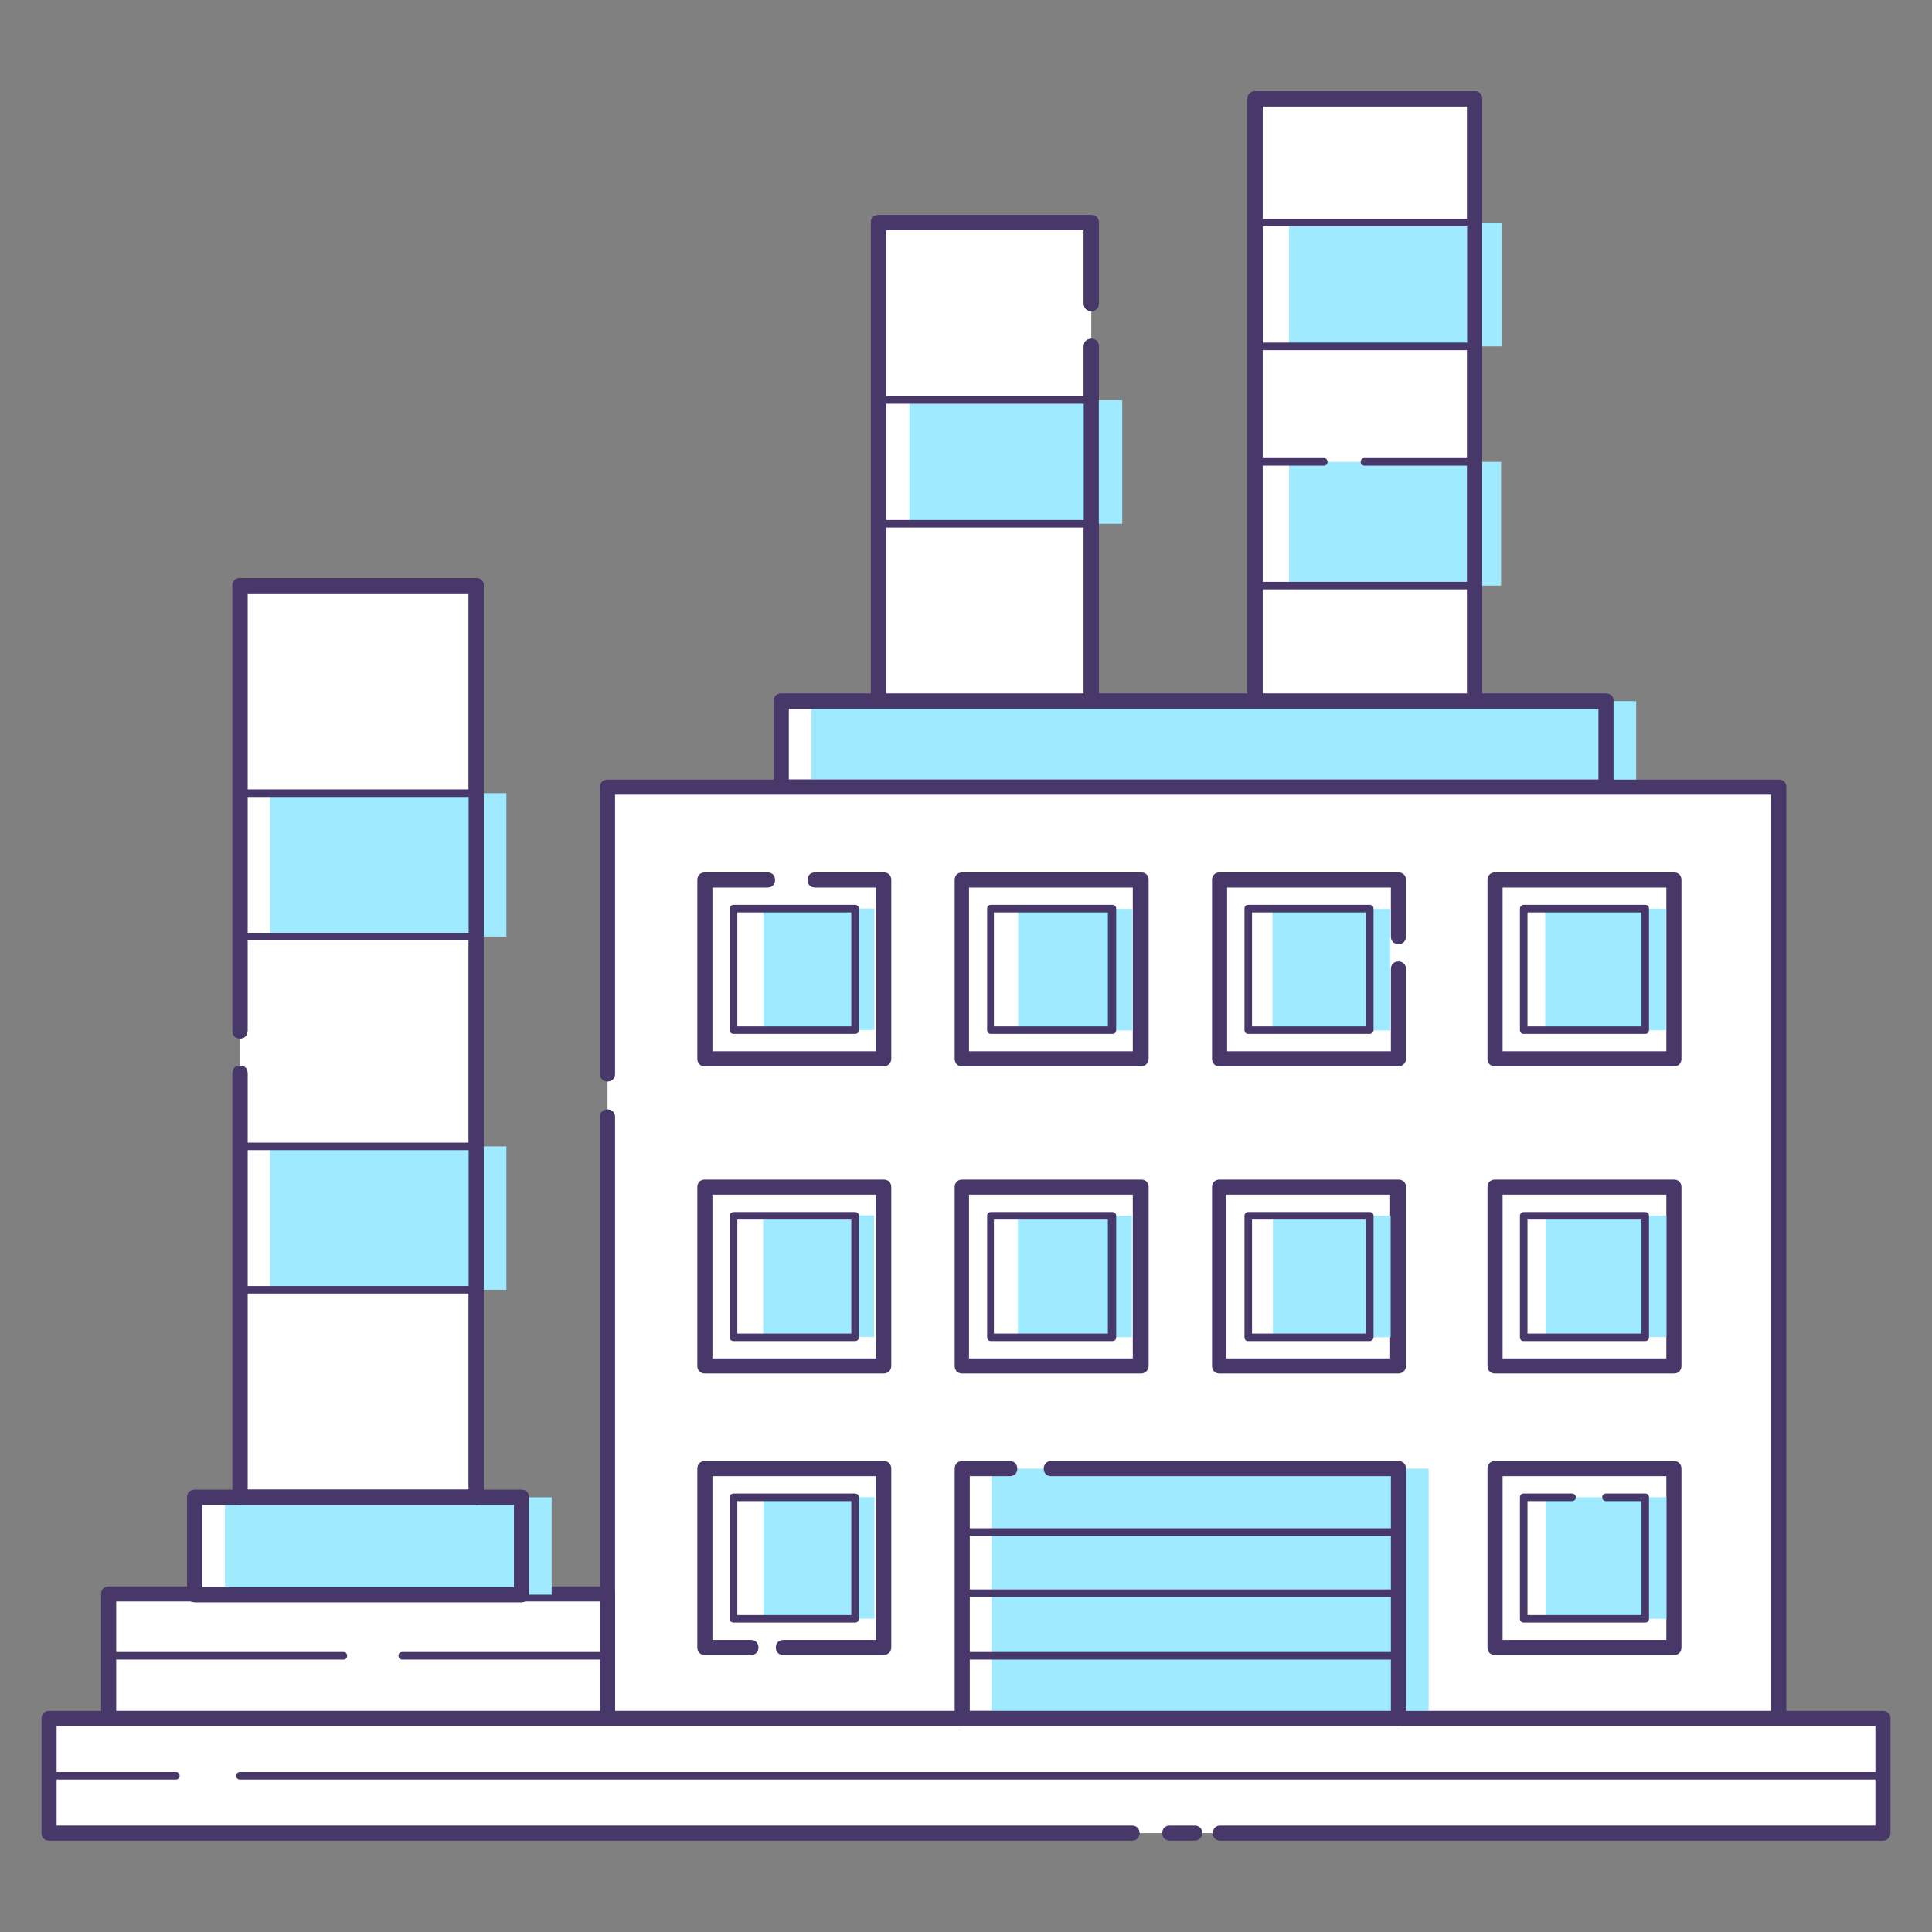 <svg xmlns="http://www.w3.org/2000/svg" id="Layer_1" x="0" y="0" enable-background="new 0 0 256 256" version="1.1" viewBox="0 0 256 256" xml:space="preserve"><rect x="0" y="0" width="256" height="256" fill="#808080" stroke="none"/><style>.st0{fill:#FFFFFF;}
	.st1{fill:#48386A;}
	.st2{fill:#9FEAFF;}</style><path d="M103.5 92.9H212.8V104.3H103.5z" class="st0"/><path d="M212.8 105.3H103.5c-.6 0-1-.4-1-1V92.9c0-.6.4-1 1-1h109.3c.6 0 1 .4 1 1v11.4c0 .5-.5 1-1 1zm-108.3-2h107.3v-9.4H104.5v9.4z" class="st1"/><path d="M107.5 92.9H216.8V104.3H107.5z" class="st2"/><path d="M212.8 105.3H103.5c-.6 0-1-.4-1-1V92.9c0-.6.4-1 1-1h109.3c.6 0 1 .4 1 1v11.4c0 .5-.5 1-1 1zm-108.3-2h107.3v-9.4H104.5v9.4z" class="st1"/><path d="M80.5 142.2 80.5 104.3 235.7 104.3 235.7 227.7 80.5 227.7 80.5 148z" class="st0"/><path d="M235.7 228.7H80.5c-.6 0-1-.4-1-1V148c0-.6.4-1 1-1s1 .4 1 1v78.7h153.2V105.3H81.5v37c0 .6-.4 1-1 1s-1-.4-1-1v-38c0-.6.4-1 1-1h155.2c.6 0 1 .4 1 1v123.4c0 .5-.4 1-1 1z" class="st1"/><path d="M143.3 194.6 189.3 194.6 189.3 227.7 131.4 227.7 131.4 194.6 137.8 194.6z" class="st2"/><path d="M14.4 211.1H80.5V227.6H14.4z" class="st0"/><path d="M80.5 228.7H14.4c-.6 0-1-.4-1-1v-16.5c0-.6.4-1 1-1h66.1c.6 0 1 .4 1 1v16.5c0 .5-.4 1-1 1zm-65.1-2h64.1v-14.5H15.4v14.5z" class="st1"/><path d="M31.8 136.5 31.8 77.6 63.1 77.6 63.1 198.4 31.8 198.4 31.8 142.2z" class="st0"/><path d="M63.1 199.4H31.8c-.6 0-1-.4-1-1v-56.2c0-.6.4-1 1-1s1 .4 1 1v55.2h29.3V78.6H32.8v58c0 .6-.4 1-1 1s-1-.4-1-1v-59c0-.6.4-1 1-1h31.3c.6 0 1 .4 1 1v120.8c0 .6-.4 1-1 1z" class="st1"/><path d="M166.3 13.1H195.4V92.8H166.3z" class="st0"/><path d="M195.4 93.9h-29.1c-.6 0-1-.4-1-1V13.1c0-.6.4-1 1-1h29.1c.6 0 1 .4 1 1v79.7c0 .6-.5 1.1-1 1.1zm-28.1-2h27.1V14.1h-27.1v77.8z" class="st1"/><path d="M144.6 45.9 144.6 92.9 116.5 92.9 116.5 29.5 144.6 29.5 144.6 40.2z" class="st0"/><path d="M144.6 93.9h-28.2c-.6 0-1-.4-1-1V29.5c0-.6.4-1 1-1h28.2c.6 0 1 .4 1 1v10.7c0 .6-.4 1-1 1s-1-.4-1-1v-9.7h-26.2v61.4h26.2v-46c0-.6.4-1 1-1s1 .4 1 1v47c0 .5-.4 1-1 1z" class="st1"/><path d="M161.8 242.9 249.5 242.9 249.5 227.7 6.5 227.7 6.5 242.9 150 242.9z" class="st0"/><path d="M249.5 243.9h-87.8c-.6 0-1-.4-1-1s.4-1 1-1h86.8v-13.2H7.5v13.2H150c.6 0 1 .4 1 1s-.4 1-1 1H6.5c-.6 0-1-.4-1-1v-15.2c0-.6.4-1 1-1h243c.6 0 1 .4 1 1v15.2c0 .5-.4 1-1 1z" class="st1"/><path d="M158.3 243.9H155c-.6 0-1-.4-1-1s.4-1 1-1h3.3c.6 0 1 .4 1 1s-.5 1-1 1zM249.5 235.8H31.8c-.3 0-.5-.2-.5-.5s.2-.5.5-.5h217.7c.3 0 .5.2.5.5s-.2.5-.5.5zM23.3 235.8H6.5c-.3 0-.5-.2-.5-.5s.2-.5.5-.5h16.8c.3 0 .5.2.5.5s-.2.5-.5.5zM185.3 211.6h-57.8c-.3 0-.5-.2-.5-.5s.2-.5.5-.5h57.8c.3 0 .5.2.5.5s-.3.5-.5.5zM185.3 203.5h-57.8c-.3 0-.5-.2-.5-.5s.2-.5.5-.5h57.8c.3 0 .5.2.5.5s-.3.5-.5.5zM185.3 219.9h-57.8c-.3 0-.5-.2-.5-.5s.2-.5.5-.5h57.8c.3 0 .5.2.5.5s-.3.5-.5.5zM117.1 219.3h-13.3c-.6 0-1-.4-1-1s.4-1 1-1h12.3v-21.7H94.4v21.7h5.1c.6 0 1 .4 1 1s-.4 1-1 1h-6.1c-.6 0-1-.4-1-1v-23.7c0-.6.4-1 1-1h23.7c.6 0 1 .4 1 1v23.7c0 .6-.5 1-1 1zM221.8 219.3h-23.7c-.6 0-1-.4-1-1v-23.7c0-.6.4-1 1-1h23.7c.6 0 1 .4 1 1v23.7c0 .6-.4 1-1 1zm-22.7-2h21.7v-21.7h-21.7v21.7zM117.1 182H93.4c-.6 0-1-.4-1-1v-23.7c0-.6.4-1 1-1h23.7c.6 0 1 .4 1 1V181c0 .6-.5 1-1 1zm-22.7-2h21.7v-21.7H94.4V180zM221.8 182h-23.7c-.6 0-1-.4-1-1v-23.7c0-.6.4-1 1-1h23.7c.6 0 1 .4 1 1V181c0 .6-.4 1-1 1zm-22.7-2h21.7v-21.7h-21.7V180zM185.3 182h-23.7c-.6 0-1-.4-1-1v-23.7c0-.6.4-1 1-1h23.7c.6 0 1 .4 1 1V181c0 .6-.5 1-1 1zm-22.8-2h21.7v-21.7h-21.7V180zM151.2 182h-23.7c-.6 0-1-.4-1-1v-23.7c0-.6.4-1 1-1h23.7c.6 0 1 .4 1 1V181c0 .6-.5 1-1 1zm-22.8-2h21.7v-21.7h-21.7V180zM117.1 141.3H93.4c-.6 0-1-.4-1-1v-23.7c0-.6.4-1 1-1h8.3c.6 0 1 .4 1 1s-.4 1-1 1h-7.3v21.7h21.7v-21.7H108c-.6 0-1-.4-1-1s.4-1 1-1h9.1c.6 0 1 .4 1 1v23.7c0 .6-.5 1-1 1zM221.8 141.3h-23.7c-.6 0-1-.4-1-1v-23.7c0-.6.4-1 1-1h23.7c.6 0 1 .4 1 1v23.7c0 .6-.4 1-1 1zm-22.7-2h21.7v-21.7h-21.7v21.7zM185.3 141.3h-23.7c-.6 0-1-.4-1-1v-23.7c0-.6.4-1 1-1h23.7c.6 0 1 .4 1 1v7.5c0 .6-.4 1-1 1s-1-.4-1-1v-6.5h-21.7v21.7h21.7v-10.9c0-.6.4-1 1-1s1 .4 1 1v11.9c0 .6-.5 1-1 1zM151.2 141.3h-23.7c-.6 0-1-.4-1-1v-23.7c0-.6.4-1 1-1h23.7c.6 0 1 .4 1 1v23.7c0 .6-.5 1-1 1zm-22.8-2h21.7v-21.7h-21.7v21.7z" class="st1"/><path d="M35.8 151.9H67.1V170.9H35.8z" class="st2"/><path d="M35.8 105.1H67.1V124.1H35.8z" class="st2"/><path d="M120.5 53H148.7V69.4H120.5z" class="st2"/><path d="M170.8 29.5H199V45.9H170.8z" class="st2"/><path d="M184.8 61.2 198.9 61.2 198.9 77.6 170.8 77.6 170.8 61.2 179.5 61.2z" class="st2"/><path d="M100.4 199.1H116.5V213.8H100.4z" class="st2" transform="rotate(90 108.492 206.469)"/><path d="M215.6 198.4 220.8 198.4 220.8 214.5 204.8 214.5 204.8 198.4 211.1 198.4z" class="st2"/><path d="M100.4 161.8H116.5V176.5H100.4z" class="st2" transform="rotate(90 108.492 169.132)"/><path d="M204.7 161.1H220.8V177.1H204.7z" class="st2" transform="rotate(90 212.766 169.132)"/><path d="M168.4 161.3H184.5V176.9H168.4z" class="st2" transform="rotate(90 176.435 169.132)"/><path d="M134.4 161.6H150.5V176.7H134.4z" class="st2" transform="rotate(90 142.443 169.132)"/><path d="M100.4 121.1H116.5V135.8H100.4z" class="st2" transform="rotate(90 108.492 128.475)"/><path d="M204.7 120.5H220.8V136.5H204.7z" class="st2" transform="rotate(90 212.766 128.475)"/><path d="M168.4 120.7H184.5V136.3H168.4z" class="st2" transform="rotate(90 176.435 128.475)"/><path d="M134.4 120.9H150.5V136H134.4z" class="st2" transform="rotate(90 142.443 128.475)"/><path d="M80.5 219.9H53.3c-.3 0-.5-.2-.5-.5s.2-.5.5-.5h27.3c.3 0 .5.2.5.5s-.3.5-.6.5zM45.5 219.9H14.4c-.3 0-.5-.2-.5-.5s.2-.5.5-.5h31.1c.3 0 .5.2.5.5s-.2.5-.5.5zM185.3 228.7h-57.8c-.6 0-1-.4-1-1v-33.1c0-.6.4-1 1-1h6.3c.6 0 1 .4 1 1s-.4 1-1 1h-5.3v31.1h55.8v-31.1h-45c-.6 0-1-.4-1-1s.4-1 1-1h46c.6 0 1 .4 1 1v33.1c0 .5-.5 1-1 1zM113.3 215H97.2c-.3 0-.5-.2-.5-.5v-16.1c0-.3.2-.5.5-.5h16.1c.3 0 .5.2.5.5v16.1c0 .3-.2.5-.5.5zm-15.6-1h15.1v-15.1H97.7V214zM218 215h-16.1c-.3 0-.5-.2-.5-.5v-16.1c0-.3.2-.5.5-.5h6.4c.3 0 .5.2.5.5s-.2.5-.5.5h-5.9V214h15.1v-15.1h-4.7c-.3 0-.5-.2-.5-.5s.2-.5.5-.5h5.2c.3 0 .5.2.5.5v16.1c0 .3-.2.5-.5.5zM113.3 177.7H97.2c-.3 0-.5-.2-.5-.5v-16.1c0-.3.2-.5.5-.5h16.1c.3 0 .5.2.5.5v16.1c0 .3-.2.5-.5.5zm-15.6-1h15.1v-15.1H97.7v15.1zM218 177.7h-16.1c-.3 0-.5-.2-.5-.5v-16.1c0-.3.2-.5.5-.5H218c.3 0 .5.2.5.5v16.1c0 .3-.2.5-.5.5zm-15.6-1h15.1v-15.1h-15.1v15.1zM181.5 177.7h-16.1c-.3 0-.5-.2-.5-.5v-16.1c0-.3.2-.5.5-.5h16.1c.3 0 .5.2.5.5v16.1c0 .3-.3.5-.5.5zm-15.7-1H181v-15.1h-15.1v15.1zM147.4 177.7h-16.1c-.3 0-.5-.2-.5-.5v-16.1c0-.3.2-.5.5-.5h16.1c.3 0 .5.2.5.5v16.1c0 .3-.2.5-.5.5zm-15.7-1h15.1v-15.1h-15.1v15.1zM113.3 137H97.2c-.3 0-.5-.2-.5-.5v-16.1c0-.3.2-.5.5-.5h16.1c.3 0 .5.2.5.5v16.1c0 .3-.2.5-.5.5zm-15.6-1h15.1v-15.1H97.7V136zM218 137h-16.1c-.3 0-.5-.2-.5-.5v-16.1c0-.3.2-.5.5-.5H218c.3 0 .5.2.5.5v16.1c0 .3-.2.5-.5.5zm-15.6-1h15.1v-15.1h-15.1V136zM181.5 137h-16.1c-.3 0-.5-.2-.5-.5v-16.1c0-.3.2-.5.5-.5h16.1c.3 0 .5.2.5.5v16.1c0 .3-.3.5-.5.5zm-15.7-1H181v-15.1h-15.1V136zM147.4 137h-16.1c-.3 0-.5-.2-.5-.5v-16.1c0-.3.2-.5.5-.5h16.1c.3 0 .5.2.5.5v16.1c0 .3-.2.5-.5.5zm-15.7-1h15.1v-15.1h-15.1V136z" class="st1"/><path d="M25.8 198.4H69.1V211.3H25.8z" class="st0"/><path d="M69.1 212.3H25.8c-.6 0-1-.4-1-1v-12.9c0-.6.4-1 1-1h43.3c.6 0 1 .4 1 1v12.9c0 .5-.4 1-1 1zm-42.3-2h41.3v-10.9H26.8v10.9z" class="st1"/><g><path d="M63.1 171.4H31.8c-.3 0-.5-.2-.5-.5v-19c0-.3.2-.5.5-.5h31.3c.3 0 .5.2.5.5v19c0 .3-.2.5-.5.5zm-30.8-1h30.3v-18H32.3v18zM63.1 124.6H31.8c-.3 0-.5-.2-.5-.5v-19c0-.3.2-.5.5-.5h31.3c.3 0 .5.2.5.5v19c0 .3-.2.5-.5.5zm-30.8-1h30.3v-18H32.3v18z" class="st1"/></g><path d="M29.8 198.4H73.1V211.3H29.8z" class="st2"/><g><path d="M69.1 212.3H25.8c-.6 0-1-.4-1-1v-12.9c0-.6.4-1 1-1h43.3c.6 0 1 .4 1 1v12.9c0 .5-.4 1-1 1zm-42.3-2h41.3v-10.9H26.8v10.9z" class="st1"/></g><g><path d="M63.1 199.4H31.8c-.6 0-1-.4-1-1v-56.2c0-.6.4-1 1-1s1 .4 1 1v55.2h29.3V78.6H32.8v58c0 .6-.4 1-1 1s-1-.4-1-1v-59c0-.6.4-1 1-1h31.3c.6 0 1 .4 1 1v120.8c0 .6-.4 1-1 1z" class="st1"/></g><g><path d="M144.6 69.9h-28.2c-.3 0-.5-.2-.5-.5V53c0-.3.2-.5.5-.5h28.2c.3 0 .5.2.5.5v16.4c0 .3-.2.5-.5.5zm-27.6-1h27.2V53.5H117v15.4z" class="st1"/></g><g><path d="M194.9 46.4h-28.2c-.3 0-.5-.2-.5-.5V29.5c0-.3.2-.5.5-.5h28.2c.3 0 .5.2.5.5v16.4c0 .3-.2.5-.5.5zm-27.6-1h27.2V30h-27.2v15.4z" class="st1"/></g><g><path d="M194.9 78.1h-28.2c-.3 0-.5-.2-.5-.5V61.2c0-.3.2-.5.5-.5h8.7c.3 0 .5.2.5.5s-.2.5-.5.5h-8.2v15.4h27.2V61.7h-13.6c-.3 0-.5-.2-.5-.5s.2-.5.5-.5h14.1c.3 0 .5.2.5.5v16.4c0 .2-.2.5-.5.5z" class="st1"/></g><g><path d="M195.4 93.9h-29.1c-.6 0-1-.4-1-1V13.1c0-.6.4-1 1-1h29.1c.6 0 1 .4 1 1v79.7c0 .6-.5 1.1-1 1.1zm-28.1-2h27.1V14.1h-27.1v77.8z" class="st1"/></g><g><path d="M144.6 93.9h-28.2c-.6 0-1-.4-1-1V29.5c0-.6.4-1 1-1h28.2c.6 0 1 .4 1 1v10.7c0 .6-.4 1-1 1s-1-.4-1-1v-9.7h-26.2v61.4h26.2v-46c0-.6.4-1 1-1s1 .4 1 1v47c0 .5-.4 1-1 1z" class="st1"/></g></svg>
